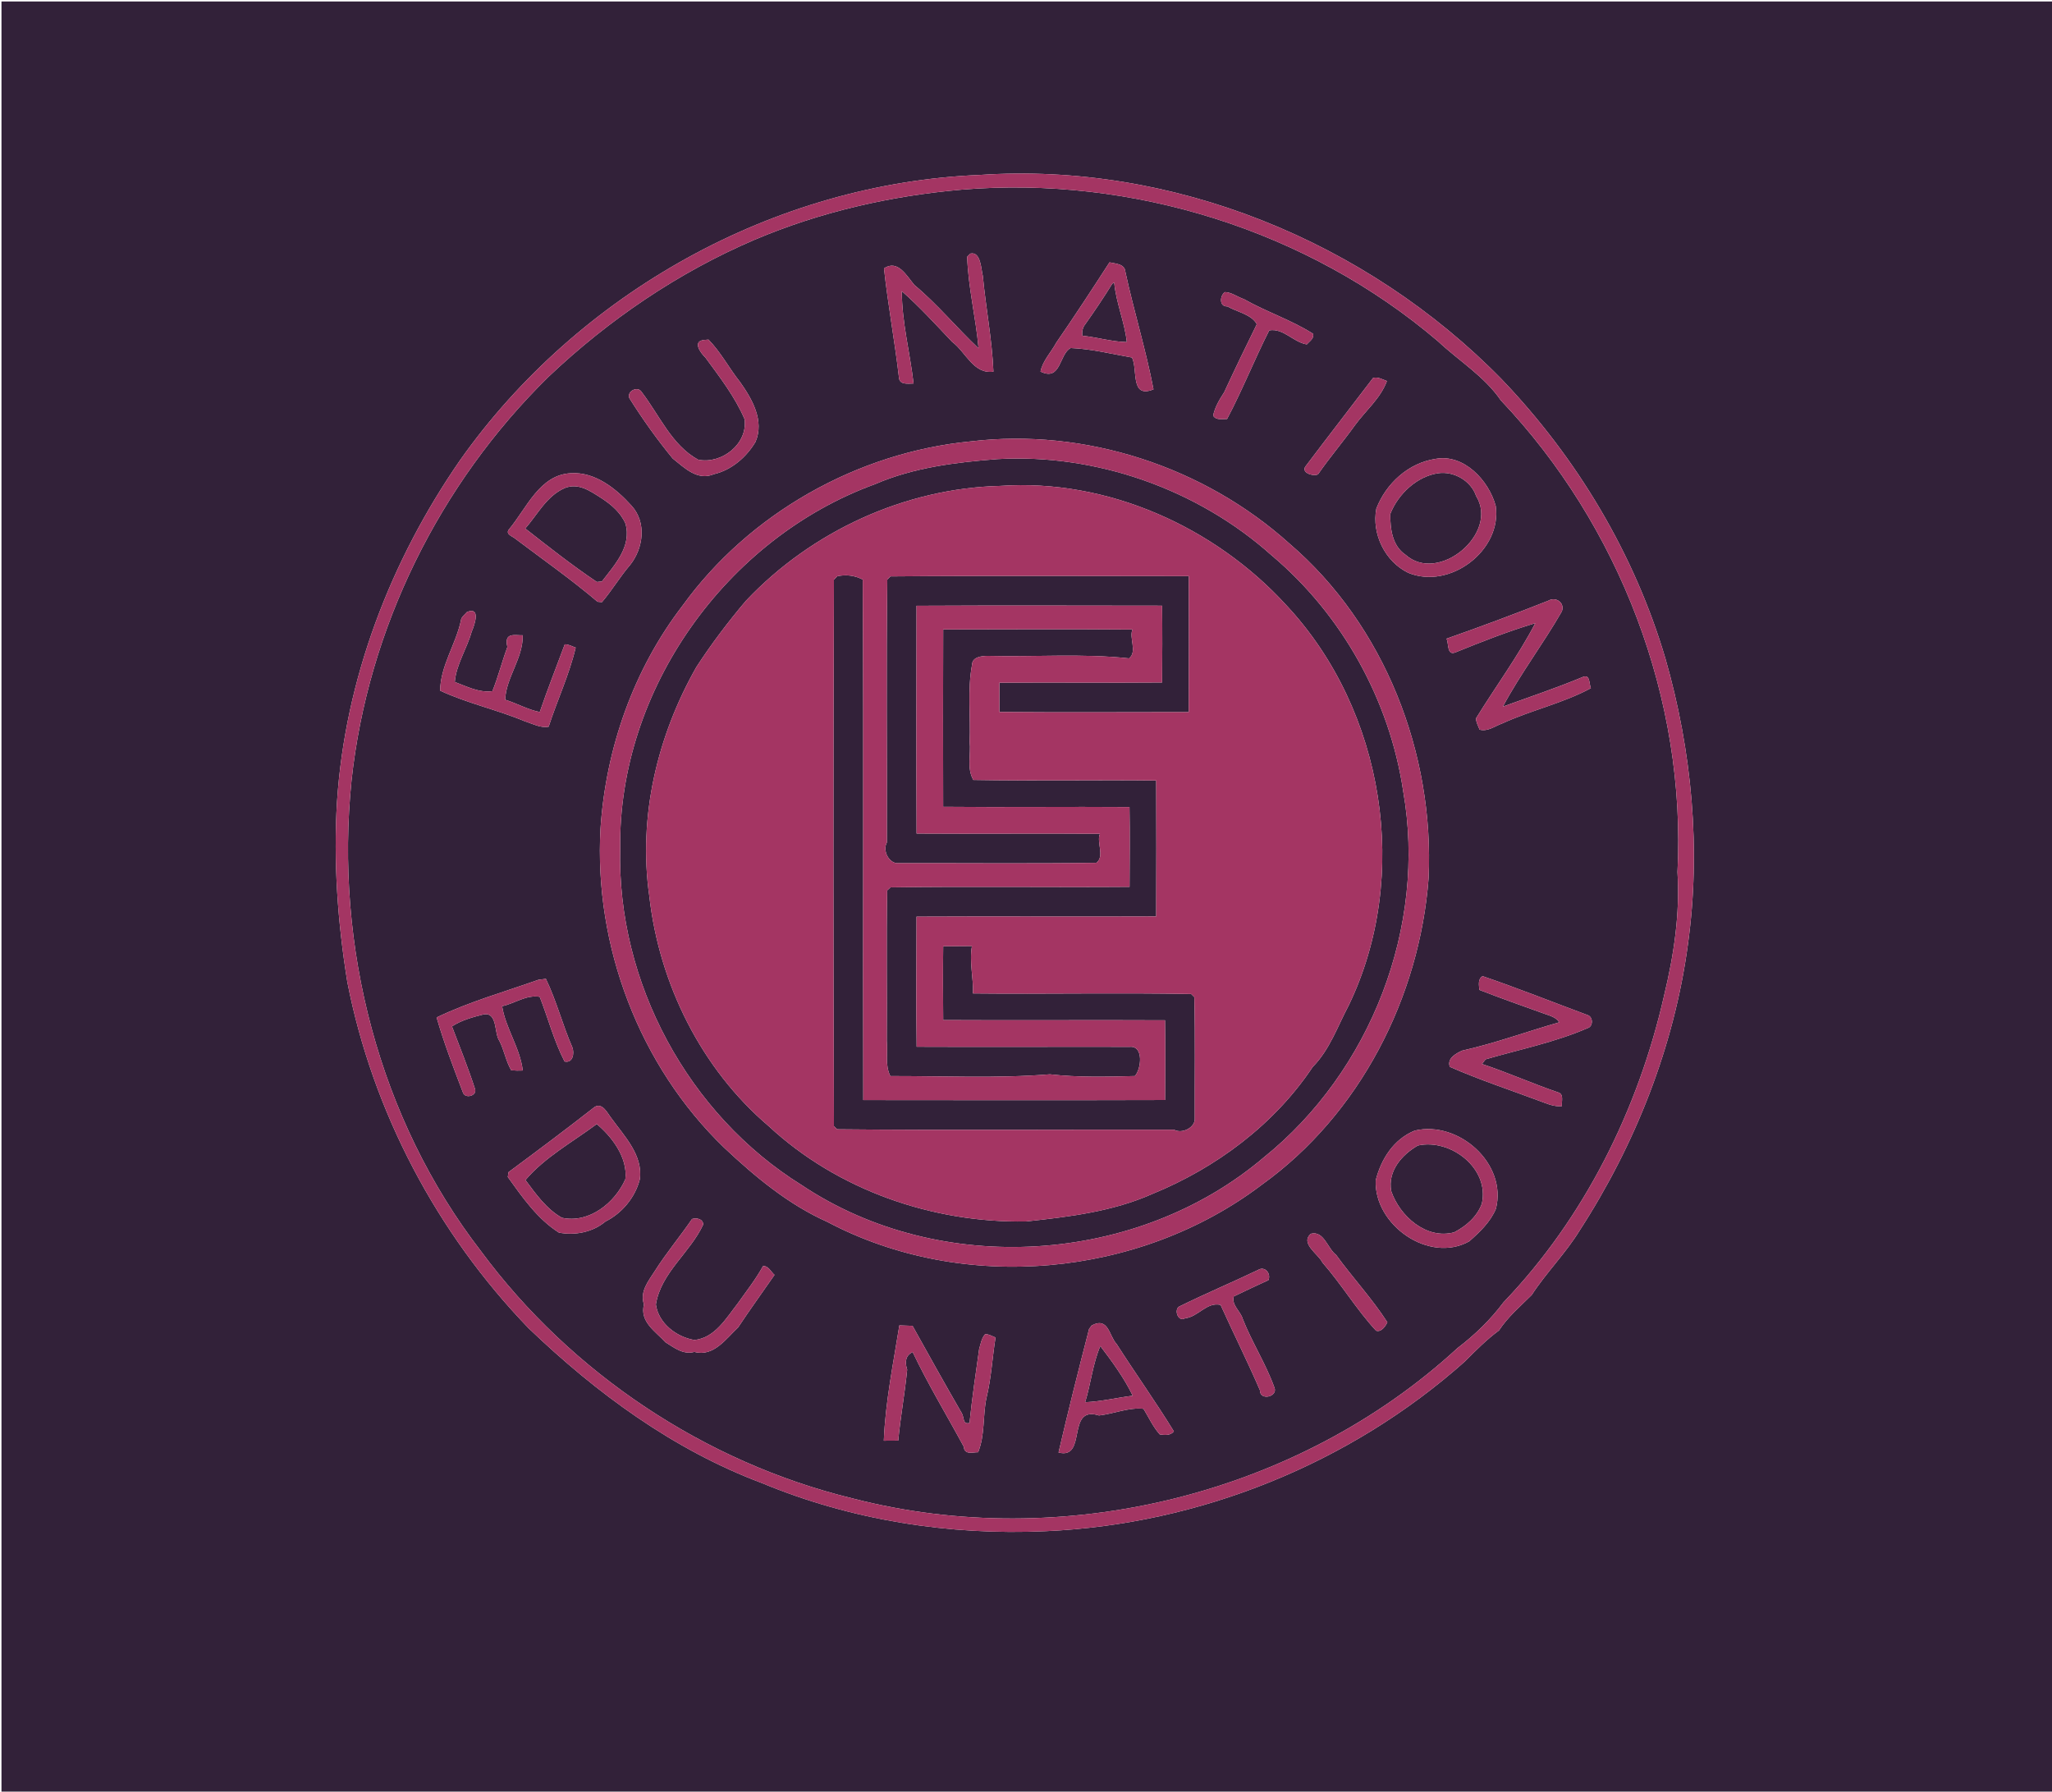 <?xml version="1.0" encoding="utf-8"?>
<!-- Generator: Adobe Illustrator 27.1.0, SVG Export Plug-In . SVG Version: 6.00 Build 0)  -->
<svg version="1.1" id="Layer_1" xmlns="http://www.w3.org/2000/svg" xmlns:xlink="http://www.w3.org/1999/xlink" x="0px" y="0px"
	 viewBox="0 0 693 605" style="enable-background:new 0 0 693 605;" xml:space="preserve">
<style type="text/css">
	.st0{fill:#322139;}
	.st1{fill:#A43563;}
</style>
<g>
	<g>
		<path class="st0" d="M0.5,0.5h693v605H0.5V0.5z M330.84,59.08c-69.31,2.8-135.53,39.82-175.46,96.31
			c-23.54,34-38.85,74-41.57,115.39c-1.25,20.31,0.24,40.71,3.48,60.79c8.56,43.81,30.27,84.87,61.21,116.93
			c22.86,21.92,48.94,41.1,78.82,52.31c30.16,12.55,63.3,17.74,95.85,16.24c51.86-2.28,102.77-22.77,141.56-57.32
			c3.66-3.69,7.32-7.37,11.51-10.47c3-4.58,7.2-8.13,11.05-11.97c4.95-7.61,11.45-14.04,16.2-21.79
			c18.85-29.11,31.94-62.21,36.56-96.64c4.44-32.15,1.36-65.18-7.57-96.36c-10.44-35.4-29.93-67.94-55.45-94.55
			C461.57,81.54,395.96,54.66,330.84,59.08z"/>
	</g>
	<g>
		<path class="st0" d="M324.84,64.04c57.58-4.76,116.91,13.76,160.86,51.26c7.06,6.62,15.61,11.77,21.16,19.89
			c40.07,42.23,62.68,100.98,59.65,159.31c0.89,14.05-1.22,28.03-4.51,41.65c-8.71,38.41-26.89,75.08-54.23,103.61
			c-4.4,5.89-9.7,11.01-15.54,15.46c-53.86,49.58-133.57,69.12-204.37,50.75c-49.76-12.14-94.97-42.31-125.4-83.44
			c-34.52-44.66-49.45-103.08-43.74-158.97c5.53-51.39,29.71-100.22,66.52-136.32c20.3-19.25,43.86-35.27,69.6-46.28
			C277.05,71.53,300.87,66.11,324.84,64.04z M327.71,85.63c-0.27,0.27-0.81,0.8-1.08,1.07c0.34,10.35,2.93,20.58,3.85,30.92
			c-7.43-6.98-13.8-14.82-21.69-21.39c-2.62-3.13-5.6-8.72-10.25-5.61c1.33,12.3,3.62,24.51,5.05,36.82
			c0.14,2.62,3.11,2.09,4.94,2.06c-1.18-10.38-3.96-20.65-3.97-31.18c6.04,5.3,11.47,11.31,17,17.12c4.61,3.42,7.17,11,13.94,10.06
			c-0.46-10.84-2.57-21.55-3.58-32.34C331.36,91.35,331.35,84.79,327.71,85.63z M374.7,88.59c-5.88,9.11-11.82,18.19-17.98,27.13
			c-1.73,3.24-4.56,6.06-5.32,9.75c7.01,3.42,6.23-5.9,10.19-7.95c7,0.28,13.82,2.01,20.7,3.21c2.05,4.02-0.72,14,7.27,10.75
			c-2.55-13.34-6.62-26.37-9.49-39.65C379.86,89.07,376.81,89.06,374.7,88.59z M413.7,98.63c-1.7,1.05-2.13,4.93,0.82,4.85
			c3.13,1.82,8.23,2.71,9.92,6.01c-3.76,7.61-7.44,15.27-11.01,22.97c-1.59,2.46-3.13,4.99-3.73,7.89c1,1.65,3.09,1.11,4.71,1.13
			c5.18-9.76,9.25-20.1,14.24-29.92c4.82-0.82,8.1,4,12.68,4.73c0.9-1.04,2.6-1.97,2.08-3.61c-7.35-4.66-15.75-7.37-23.3-11.67
			C417.96,100.31,415.98,98.71,413.7,98.63z M237.79,114.8c-4.07,0.41-1.24,4.34,0.45,5.96c4.85,6.61,9.97,13.21,13.23,20.81
			c1.09,8.37-7.75,15.25-15.67,13.67c-8.98-4.91-13.11-15.09-19.12-22.89c-1.21-2.07-5.02-0.37-4.16,2.05
			c4.46,7.1,9.34,13.95,14.66,20.42c3.94,3.1,8.34,7.7,13.99,5.28c5.92-1.39,10.96-5.78,13.98-10.89c3.06-7.16-1.13-14.44-5.2-20.19
			c-3.72-4.66-6.48-10.05-10.68-14.34C238.9,114.71,238.16,114.77,237.79,114.8z M463.71,127.63c-7.5,9.86-15.12,19.64-22.57,29.54
			c-2.19,2.36,2.25,3.81,3.97,3.02c3.94-5.7,8.45-10.98,12.5-16.61c3.61-4.95,8.62-9.04,10.78-14.92
			C466.88,128.14,465.36,127.16,463.71,127.63z M327.84,149.05c-38.26,3.69-74.82,24.33-97.32,55.46
			c-16.57,21.52-25.93,48.25-27.72,75.27c-2.22,39.64,13.07,80.07,41.7,107.72c10.42,9.8,21.71,19.23,34.92,25.12
			c45.97,24.29,105.37,18.76,146.7-12.54c33.1-23.77,53.3-63.23,56.35-103.56c1.96-42.07-14.81-85.39-47.02-112.98
			C406.57,157.57,366.52,144.45,327.84,149.05z M484.84,154.95c-9.17,1.37-16.76,8.3-20.03,16.82c-1.61,8.54,2.94,17.85,10.76,21.65
			c14.03,5.84,31.77-7.56,29.56-22.59C502.78,162.21,494.4,153.21,484.84,154.95z M192.79,159.8
			c-10.63,0.53-14.99,11.96-20.95,19.02c-1.25,1.63,1.35,2.3,2.26,3.15c9.29,7,18.83,13.69,27.7,21.23
			c0.37,0.04,1.11,0.11,1.48,0.14c3.41-3.99,6.1-8.58,9.52-12.56c4.5-5.65,5.66-14.37,0.46-20.04
			C208.07,165,200.97,159.28,192.79,159.8z M522.81,202.88c-11.34,4.49-22.78,8.75-34.29,12.79c0.79,1.65,0.1,5.67,2.88,4.68
			c8.91-3.61,17.88-7.16,27.1-9.91c-5.85,11.18-13.39,21.38-20.01,32.12c-0.03,1.37,0.75,2.57,1.2,3.83
			c2.81,0.74,5.15-1.22,7.66-2.1c9.75-4.48,20.5-6.81,29.92-11.9c-0.66-1.55-0.17-4.77-2.72-3.79c-8.85,3.7-17.99,6.74-27,10.01
			c5.95-11.11,13.65-21.24,19.93-32.17C528.54,203.43,525.37,201.37,522.81,202.88z M157.7,206.67c-0.73,0.91-1.95,1.63-2.05,2.9
			c-1.73,8.06-6.91,15.3-7.01,23.65c9.27,4.31,19.37,6.46,28.77,10.42c2.57,0.78,5.11,2.27,7.88,1.75c2.9-8.94,6.97-17.55,9.13-26.7
			c-1.22-0.41-2.38-1.15-3.69-1.11c-2.82,7.62-5.82,15.17-8.44,22.86c-4.07-0.8-7.74-2.94-11.69-4.16
			c0.3-7.51,6.11-14.03,5.93-21.77c-2.42,0.15-6.44-1.21-5.17,3.96c-1.82,4.92-3.1,10.04-5.06,14.92c-4.44,0.62-8.66-1.58-12.71-3.1
			c0.49-5.94,4.12-11.26,5.7-16.96C160.43,210.7,162.34,204.78,157.7,206.67z M500.71,329.63c-1.69,0.96-1.24,3.04-1.09,4.65
			c7.28,2.82,14.62,5.42,21.97,8.05c1.81,0.67,3.9,1.12,4.98,2.89c-10.96,3.13-21.65,7.08-32.8,9.57c-2.14,1-5.15,2.61-4.14,5.46
			c9.99,4.39,20.36,7.8,30.57,11.62c2.35,0.86,4.72,1.93,7.29,1.65c-0.18-1.6,0.78-4.06-1.3-4.65c-8.66-2.95-17.01-6.7-25.69-9.58
			c0.31-0.39,0.91-1.18,1.21-1.57c11.54-3.37,23.42-5.74,34.48-10.55c1.91-0.56,1.86-3.76,0.02-4.38
			C524.41,338.41,512.53,333.67,500.71,329.63z M181.8,330.87c-11.49,4.08-23.35,7.41-34.35,12.71c2.46,8.54,5.68,16.94,8.83,25.18
			c0.69,2.53,5.12,1.25,4.09-1.2c-2.3-7.08-5.08-14-7.73-20.96c3.24-2.14,7.14-3.16,10.86-4.1c4.59-0.57,3.34,6.46,5.14,8.96
			c1.65,3.19,2.18,6.88,4.01,9.95c1.3,0.12,2.6,0.15,3.9,0.08c-0.89-7.6-5.82-14.33-6.97-21.71c4.29-0.94,8.05-3.91,12.69-3.18
			c2.85,7.25,4.81,14.92,8.39,21.84c2.85,0.67,3.38-2.79,2.63-4.79c-3.31-7.57-5.34-15.69-8.94-23.12
			C183.71,330.62,182.44,330.79,181.8,330.87z M200.81,373.81c-9.57,7.49-19.31,14.77-29.07,22c-0.06,0.41-0.19,1.23-0.25,1.64
			c4.93,6.84,10.01,14.18,17.27,18.78c5.42,1.04,11.42-0.13,15.71-3.74c5.68-2.86,10.05-8.15,11.63-14.32
			c1.06-8.15-5.28-14.55-9.66-20.62C205.21,376.01,203.47,372.18,200.81,373.81z M477.8,381.78c-7.15,2.91-11.35,9.58-13.19,16.78
			c-0.65,15.04,18,28.22,31.58,20.62c3.57-3.15,7.13-6.52,9.01-10.99C509.09,392.9,492.55,378.31,477.8,381.78z M233.72,411.63
			c-4.06,5.94-8.71,11.47-12.57,17.57c-2.13,3.36-5.14,6.87-3.67,11.29c-1.51,5.9,3.97,9.15,7.25,12.76
			c2.95,1.82,5.92,4.3,9.78,3.26c6.49,1.77,10.66-4.42,14.75-8.24c3.98-6.01,8.22-11.83,12.31-17.76c-1.21-1.03-2.06-3.13-3.89-2.97
			c-2.45,4.47-5.61,8.47-8.55,12.62c-3.84,4.9-7.7,11.67-14.63,12.34c-6.08-1.02-12.11-5.65-13-12c1.7-10.76,11.6-17.47,15.99-27
			C237.45,411.58,235.22,411.16,233.72,411.63z M442.71,416.62c-3.79,3.25,2.62,6.93,3.91,9.73c6.44,7.34,11.45,15.81,18.09,22.99
			c1.76,0.63,3.2-1.49,3.83-2.83c-5.17-8.03-11.71-15.03-17.31-22.75C448.35,421.64,447.13,415.49,442.71,416.62z M424.81,428.87
			c-8.86,4.24-17.84,8.01-26.6,12.34c-1.81,1.09-0.35,5.32,2,3.96c4.46-0.48,7.33-5.61,12-4.53c4.34,9.61,9.1,19.11,13.3,28.84
			c-0.05,3.65,6.14,2.19,4.89-0.91c-2.87-8.01-7.58-15.27-10.71-23.22c-0.75-2.63-3.83-4.6-3.03-7.56c3.9-1.85,7.78-3.74,11.72-5.51
			C429.34,429.99,427.12,427.39,424.81,428.87z M303.73,447.56c-2.06,12.92-4.72,25.84-5.25,38.94l4.87-0.03
			c0.76-8.02,2.24-15.95,3.02-23.96c-0.95-2.92-0.34-4.9,1.85-5.95c5.19,10.92,11.5,21.3,17.25,31.94c0.23,2.94,3.08,1.85,4.86,1.9
			c2.35-5.75,1.55-12.24,2.79-18.24c1.66-6.74,2.01-13.68,3.09-20.51c-1.16-0.43-2.27-1.19-3.54-1.1c-1.23,1.4-1.48,3.29-2,5.02
			c-1.17,8.3-2.39,16.59-3.25,24.94c-2.37,0.65-1.77-2-2.62-3.32c-5.65-9.77-11.14-19.62-16.62-29.48L303.73,447.56z M368.69,447.58
			c-0.22,0.3-0.67,0.9-0.89,1.2c-3.59,13.89-7.07,27.72-10.31,41.71c9.82,2.52,2.44-16.07,13.67-12.51
			c4.98-0.56,9.99-2.79,15.02-2.25c1.78,2.9,3.2,6.09,5.5,8.65c1.63,0.23,3.62,0.45,4.76-1.03c-6.15-10.01-13-19.59-19.33-29.5
			C374.56,451.21,374.41,444.53,368.69,447.58z"/>
	</g>
	<path class="st0" d="M375.64,95.8l0.65-0.4c0.62,6.86,3.52,13.29,4.26,20.12c-5.09-0.12-10.02-1.64-15.06-2.15
		c-0.12-1.38,0.12-2.77,1.02-3.87C369.68,105.03,372.74,100.47,375.64,95.8z"/>
	<g>
		<path class="st0" d="M336.84,155.03c33.38-1.9,67.67,10.18,92.61,32.51c23.77,19.97,39.86,48.91,44.43,79.62
			c8.05,45.77-10.99,94.67-47.08,123.68c-42.74,36.29-109.28,40.58-156.02,9.37c-38.32-23.79-62.48-68.52-61.33-113.71
			c-0.7-53.65,35.91-104.76,86.05-123C308.54,157.84,322.78,156.12,336.84,155.03z M337.84,164.08
			c-32.28,0.79-63.8,15.35-85.92,38.79c-6.01,7.09-11.64,14.53-16.72,22.34c-13.24,23.27-19.74,50.63-15.92,77.37
			c3.34,29.66,17.54,58.35,40.39,77.76c23.24,21.56,55.27,32.65,86.84,32.13c14.49-1.57,29.23-3.31,42.68-9.31
			c21.51-8.79,41.14-23.39,54.12-42.85c5.77-5.85,8.4-13.7,12.18-20.81c21.09-43.71,12.04-99.63-20.97-135.02
			C410.32,177.92,373.99,161.59,337.84,164.08z"/>
	</g>
	<path class="st0" d="M485.78,159.79c5.22-0.72,11,2.55,12.73,7.7c7.82,12.61-12.69,29.83-23.84,19.84
		c-4.51-3.02-5.18-8.8-5.15-13.76C472.15,166.82,478.53,160.82,485.78,159.79z"/>
	<path class="st0" d="M190.81,164.77c4.57-1.77,8.48,1.01,12.07,3.3c3.44,2.2,6.66,4.91,8.35,8.73c2.2,7.71-3.67,13.95-7.96,19.55
		c-0.43,0.04-1.28,0.12-1.71,0.16c-8.33-5.59-16.31-11.88-24.17-18.04C181.59,173.67,184.65,167.4,190.81,164.77z"/>
	<path class="st0" d="M282.74,194.6c2.95-0.68,6-0.27,8.63,1.12c0.33,58.58-0.01,117.17,0.17,175.75
		c33.97,0.04,67.95,0.08,101.93-0.02c0.03-8.98,0.14-17.95-0.02-26.92c-24.97-0.13-49.94,0.07-74.91-0.07
		c-0.1-8.31-0.11-16.63,0-24.93c2.43-0.02,7.28-0.05,9.71-0.07c-0.96,5.26,0.53,10.66,0.34,16c24.56,0.26,49.15-0.28,73.7,0.2
		c0.27,0.26,0.8,0.8,1.07,1.06c0.31,13.59,0.09,27.19,0.14,40.79c0.29,3.22-4.25,5.49-6.99,3.98c-37.93-0.09-75.89,0.24-113.8-0.15
		c-0.27-0.26-0.8-0.8-1.07-1.06c-0.23-61.51-0.24-123.03,0-184.54C281.91,195.45,282.46,194.89,282.74,194.6z"/>
	<path class="st0" d="M300.72,194.64c33.58-0.3,67.17-0.1,100.75-0.1c0.05,15.31,0.07,30.62-0.01,45.93
		c-21.31,0.01-42.63,0.14-63.94-0.04c0-2.47,0-7.42,0-9.89c18.31-0.16,36.62,0.08,54.94-0.08c0.08-8.64,0.11-17.29,0-25.93
		c-27.64-0.03-55.29-0.11-82.93,0.03c-0.04,25.64-0.09,51.27,0.02,76.91c20.64,0.15,41.29-0.1,61.93,0.08
		c-1.27,2.75,1.71,7.58-1.2,9.81c-22.26,0.32-44.53,0.07-66.79,0.13c-3.2,0.3-5.55-4.23-3.98-6.98c0.1-29.6-0.25-59.22,0.15-88.8
		C299.92,195.44,300.46,194.91,300.72,194.64z"/>
	<path class="st0" d="M318.54,212.54c21.31-0.03,42.63-0.14,63.94,0.03c-1.28,2.71,1.7,7.54-1.18,9.75
		c-15.87-1.72-31.89-0.42-47.82-0.84c-1.98,0.03-5.14,0.39-5.19,2.93c-1.61,8.57-0.46,17.41-0.81,26.09
		c0.46,4.23-1.04,8.97,1.23,12.87c20.58,0.37,41.17-0.06,61.76,0.18c0.06,15.3,0.07,30.61-0.01,45.92
		c-26.98,0.12-53.95-0.07-80.93,0.07c0,14.64-0.17,29.29,0.04,43.93c23.98,0.11,47.96-0.03,71.94,0.03
		c4.83-0.46,3.92,7.51,1.76,9.86c-9.58,0.26-19.17,0.5-28.7-0.58c-17.91,1.43-35.95,0.57-53.89,0.59c-1.85-3.65-0.83-7.98-1.2-11.86
		c0.13-16.94-0.18-33.89,0.14-50.82c0.28-0.26,0.84-0.78,1.11-1.04c26.91-0.4,53.83,0.02,80.74-0.19
		c0.03-8.98,0.15-17.96-0.02-26.93c-20.97-0.17-41.95,0.13-62.92-0.09C318.47,252.47,318.46,232.5,318.54,212.54z"/>
	<path class="st0" d="M201.53,379.58c4.94,4.09,10.53,11.24,9.67,18.61c-3.54,8.03-12.3,15.03-21.44,13.03
		c-5.2-2.94-8.82-8.04-12.3-12.74C183.93,390.82,193.39,385.62,201.53,379.58z"/>
	<path class="st0" d="M478.84,386.82c11.06-2.46,24.32,7.77,21.61,19.63c-1.61,4.39-5.27,7.55-9.32,9.67
		c-9.45,2.58-18.43-5.49-21.3-13.93C468.62,395.43,473.4,389.95,478.84,386.82z"/>
	<path class="st0" d="M371.6,454.54c3.82,5,8.14,10.9,10.94,16.77c-5.36,0.68-10.64,1.96-16.06,2.2
		C368.4,467.26,369.05,460.52,371.6,454.54z"/>
</g>
<g>
	<g>
		<path class="st1" d="M330.84,59.08c65.12-4.42,130.73,22.46,176.19,68.87c25.52,26.61,45.01,59.15,55.45,94.55
			c8.93,31.18,12.01,64.21,7.57,96.36c-4.62,34.43-17.71,67.53-36.56,96.64c-4.75,7.75-11.25,14.18-16.2,21.79
			c-3.85,3.84-8.05,7.39-11.05,11.97c-4.19,3.1-7.85,6.78-11.51,10.47c-38.79,34.55-89.7,55.04-141.56,57.32
			c-32.55,1.5-65.69-3.69-95.85-16.24c-29.88-11.21-55.96-30.39-78.82-52.31c-30.94-32.06-52.65-73.12-61.21-116.93
			c-3.24-20.08-4.73-40.48-3.48-60.79c2.72-41.39,18.03-81.39,41.57-115.39C195.31,98.9,261.53,61.88,330.84,59.08z M324.84,64.04
			c-23.97,2.07-47.79,7.49-70,16.92c-25.74,11.01-49.3,27.03-69.6,46.28c-36.81,36.1-60.99,84.93-66.52,136.32
			c-5.71,55.89,9.22,114.31,43.74,158.97c30.43,41.13,75.64,71.3,125.4,83.44c70.8,18.37,150.51-1.17,204.37-50.75
			c5.84-4.45,11.14-9.57,15.54-15.46c27.34-28.53,45.52-65.2,54.23-103.61c3.29-13.62,5.4-27.6,4.51-41.65
			c3.03-58.33-19.58-117.08-59.65-159.31c-5.55-8.12-14.1-13.27-21.16-19.89C441.75,77.8,382.42,59.28,324.84,64.04z"/>
	</g>
	<path class="st1" d="M327.71,85.63c3.64-0.84,3.65,5.72,4.21,7.53c1.01,10.79,3.12,21.5,3.58,32.34
		c-6.77,0.94-9.33-6.64-13.94-10.06c-5.53-5.81-10.96-11.82-17-17.12c0.01,10.53,2.79,20.8,3.97,31.18
		c-1.83,0.03-4.8,0.56-4.94-2.06c-1.43-12.31-3.72-24.52-5.05-36.82c4.65-3.11,7.63,2.48,10.25,5.61
		c7.89,6.57,14.26,14.41,21.69,21.39c-0.92-10.34-3.51-20.57-3.85-30.92C326.9,86.43,327.44,85.9,327.71,85.63z"/>
	<g>
		<path class="st1" d="M374.7,88.59c2.11,0.47,5.16,0.48,5.37,3.24c2.87,13.28,6.94,26.31,9.49,39.65
			c-7.99,3.25-5.22-6.73-7.27-10.75c-6.88-1.2-13.7-2.93-20.7-3.21c-3.96,2.05-3.18,11.37-10.19,7.95c0.76-3.69,3.59-6.51,5.32-9.75
			C362.88,106.78,368.82,97.7,374.7,88.59z M375.64,95.8c-2.9,4.67-5.96,9.23-9.13,13.7c-0.9,1.1-1.14,2.49-1.02,3.87
			c5.04,0.51,9.97,2.03,15.06,2.15c-0.74-6.83-3.64-13.26-4.26-20.12L375.64,95.8z"/>
	</g>
	<path class="st1" d="M413.7,98.63c2.28,0.08,4.26,1.68,6.41,2.38c7.55,4.3,15.95,7.01,23.3,11.67c0.52,1.64-1.18,2.57-2.08,3.61
		c-4.58-0.73-7.86-5.55-12.68-4.73c-4.99,9.82-9.06,20.16-14.24,29.92c-1.62-0.02-3.71,0.52-4.71-1.13c0.6-2.9,2.14-5.43,3.73-7.89
		c3.57-7.7,7.25-15.36,11.01-22.97c-1.69-3.3-6.79-4.19-9.92-6.01C411.57,103.56,412,99.68,413.7,98.63z"/>
	<path class="st1" d="M237.79,114.8c0.37-0.03,1.11-0.09,1.48-0.12c4.2,4.29,6.96,9.68,10.68,14.34c4.07,5.75,8.26,13.03,5.2,20.19
		c-3.02,5.11-8.06,9.5-13.98,10.89c-5.65,2.42-10.05-2.18-13.99-5.28c-5.32-6.47-10.2-13.32-14.66-20.42
		c-0.86-2.42,2.95-4.12,4.16-2.05c6.01,7.8,10.14,17.98,19.12,22.89c7.92,1.58,16.76-5.3,15.67-13.67
		c-3.26-7.6-8.38-14.2-13.23-20.81C236.55,119.14,233.72,115.21,237.79,114.8z"/>
	<path class="st1" d="M463.71,127.63c1.65-0.47,3.17,0.51,4.68,1.03c-2.16,5.88-7.17,9.97-10.78,14.92
		c-4.05,5.63-8.56,10.91-12.5,16.61c-1.72,0.79-6.16-0.66-3.97-3.02C448.59,147.27,456.21,137.49,463.71,127.63z"/>
	<g>
		<path class="st1" d="M327.84,149.05c38.68-4.6,78.73,8.52,107.61,34.49c32.21,27.59,48.98,70.91,47.02,112.98
			c-3.05,40.33-23.25,79.79-56.35,103.56c-41.33,31.3-100.73,36.83-146.7,12.54c-13.21-5.89-24.5-15.32-34.92-25.12
			c-28.63-27.65-43.92-68.08-41.7-107.72c1.79-27.02,11.15-53.75,27.72-75.27C253.02,173.38,289.58,152.74,327.84,149.05z
			 M336.84,155.03c-14.06,1.09-28.3,2.81-41.34,8.47c-50.14,18.24-86.75,69.35-86.05,123c-1.15,45.19,23.01,89.92,61.33,113.71
			c46.74,31.21,113.28,26.92,156.02-9.37c36.09-29.01,55.13-77.91,47.08-123.68c-4.57-30.71-20.66-59.65-44.43-79.62
			C404.51,165.21,370.22,153.13,336.84,155.03z"/>
	</g>
	<g>
		<path class="st1" d="M484.84,154.95c9.56-1.74,17.94,7.26,20.29,15.88c2.21,15.03-15.53,28.43-29.56,22.59
			c-7.82-3.8-12.37-13.11-10.76-21.65C468.08,163.25,475.67,156.32,484.84,154.95z M485.78,159.79
			c-7.25,1.03-13.63,7.03-16.26,13.78c-0.03,4.96,0.64,10.74,5.15,13.76c11.15,9.99,31.66-7.23,23.84-19.84
			C496.78,162.34,491,159.07,485.78,159.79z"/>
	</g>
	<g>
		<path class="st1" d="M192.79,159.8c8.18-0.52,15.28,5.2,20.47,10.94c5.2,5.67,4.04,14.39-0.46,20.04
			c-3.42,3.98-6.11,8.57-9.52,12.56c-0.37-0.03-1.11-0.1-1.48-0.14c-8.87-7.54-18.41-14.23-27.7-21.23
			c-0.91-0.85-3.51-1.52-2.26-3.15C177.8,171.76,182.16,160.33,192.79,159.8z M190.81,164.77c-6.16,2.63-9.22,8.9-13.42,13.7
			c7.86,6.16,15.84,12.45,24.17,18.04c0.43-0.04,1.28-0.12,1.71-0.16c4.29-5.6,10.16-11.84,7.96-19.55
			c-1.69-3.82-4.91-6.53-8.35-8.73C199.29,165.78,195.38,163,190.81,164.77z"/>
	</g>
	<g>
		<path class="st1" d="M337.84,164.08c36.15-2.49,72.48,13.84,96.68,40.4c33.01,35.39,42.06,91.31,20.97,135.02
			c-3.78,7.11-6.41,14.96-12.18,20.81c-12.98,19.46-32.61,34.06-54.12,42.85c-13.45,6-28.19,7.74-42.68,9.31
			c-31.57,0.52-63.6-10.57-86.84-32.13c-22.85-19.41-37.05-48.1-40.39-77.76c-3.82-26.74,2.68-54.1,15.92-77.37
			c5.08-7.81,10.71-15.25,16.72-22.34C274.04,179.43,305.56,164.87,337.84,164.08z M282.74,194.6c-0.28,0.29-0.83,0.85-1.1,1.14
			c-0.24,61.51-0.23,123.03,0,184.54c0.27,0.26,0.8,0.8,1.07,1.06c37.91,0.39,75.87,0.06,113.8,0.15c2.74,1.51,7.28-0.76,6.99-3.98
			c-0.05-13.6,0.17-27.2-0.14-40.79c-0.27-0.26-0.8-0.8-1.07-1.06c-24.55-0.48-49.14,0.06-73.7-0.2c0.19-5.34-1.3-10.74-0.34-16
			c-2.43,0.02-7.28,0.05-9.71,0.07c-0.11,8.3-0.1,16.62,0,24.93c24.97,0.14,49.94-0.06,74.91,0.07c0.16,8.97,0.05,17.94,0.02,26.92
			c-33.98,0.1-67.96,0.06-101.93,0.02c-0.18-58.58,0.16-117.17-0.17-175.75C288.74,194.33,285.69,193.92,282.74,194.6z
			 M300.72,194.64c-0.26,0.27-0.8,0.8-1.06,1.07c-0.4,29.58-0.05,59.2-0.15,88.8c-1.57,2.75,0.78,7.28,3.98,6.98
			c22.26-0.06,44.53,0.19,66.79-0.13c2.91-2.23-0.07-7.06,1.2-9.81c-20.64-0.18-41.29,0.07-61.93-0.08
			c-0.11-25.64-0.06-51.27-0.02-76.91c27.64-0.14,55.29-0.06,82.93-0.03c0.11,8.64,0.08,17.29,0,25.93
			c-18.32,0.16-36.63-0.08-54.94,0.08c0,2.47,0,7.42,0,9.89c21.31,0.18,42.63,0.05,63.94,0.04c0.08-15.31,0.06-30.62,0.01-45.93
			C367.89,194.54,334.3,194.34,300.72,194.64z M318.54,212.54c-0.08,19.96-0.07,39.93-0.01,59.9c20.97,0.22,41.95-0.08,62.92,0.09
			c0.17,8.97,0.05,17.95,0.02,26.93c-26.91,0.21-53.83-0.21-80.74,0.19c-0.27,0.26-0.83,0.78-1.11,1.04
			c-0.32,16.93-0.01,33.88-0.14,50.82c0.37,3.88-0.65,8.21,1.2,11.86c17.94-0.02,35.98,0.84,53.89-0.59
			c9.53,1.08,19.12,0.84,28.7,0.58c2.16-2.35,3.07-10.32-1.76-9.86c-23.98-0.06-47.96,0.08-71.94-0.03
			c-0.21-14.64-0.04-29.29-0.04-43.93c26.98-0.14,53.95,0.05,80.93-0.07c0.08-15.31,0.07-30.62,0.01-45.92
			c-20.59-0.24-41.18,0.19-61.76-0.18c-2.27-3.9-0.77-8.64-1.23-12.87c0.35-8.68-0.8-17.52,0.81-26.09c0.05-2.54,3.21-2.9,5.19-2.93
			c15.93,0.42,31.95-0.88,47.82,0.84c2.88-2.21-0.1-7.04,1.18-9.75C361.17,212.4,339.85,212.51,318.54,212.54z"/>
	</g>
	<path class="st1" d="M522.81,202.88c2.56-1.51,5.73,0.55,4.67,3.56c-6.28,10.93-13.98,21.06-19.93,32.17
		c9.01-3.27,18.15-6.31,27-10.01c2.55-0.98,2.06,2.24,2.72,3.79c-9.42,5.09-20.17,7.42-29.92,11.9c-2.51,0.88-4.85,2.84-7.66,2.1
		c-0.45-1.26-1.23-2.46-1.2-3.83c6.62-10.74,14.16-20.94,20.01-32.12c-9.22,2.75-18.19,6.3-27.1,9.91
		c-2.78,0.99-2.09-3.03-2.88-4.68C500.03,211.63,511.47,207.37,522.81,202.88z"/>
	<path class="st1" d="M157.7,206.67c4.64-1.89,2.73,4.03,1.59,6.66c-1.58,5.7-5.21,11.02-5.7,16.96c4.05,1.52,8.27,3.72,12.71,3.1
		c1.96-4.88,3.24-10,5.06-14.92c-1.27-5.17,2.75-3.81,5.17-3.96c0.18,7.74-5.63,14.26-5.93,21.77c3.95,1.22,7.62,3.36,11.69,4.16
		c2.62-7.69,5.62-15.24,8.44-22.86c1.31-0.04,2.47,0.7,3.69,1.11c-2.16,9.15-6.23,17.76-9.13,26.7c-2.77,0.52-5.31-0.97-7.88-1.75
		c-9.4-3.96-19.5-6.11-28.77-10.42c0.1-8.35,5.28-15.59,7.01-23.65C155.75,208.3,156.97,207.58,157.7,206.67z"/>
	<path class="st1" d="M500.71,329.63c11.82,4.04,23.7,8.78,35.5,13.16c1.84,0.62,1.89,3.82-0.02,4.38
		c-11.06,4.81-22.94,7.18-34.48,10.55c-0.3,0.39-0.9,1.18-1.21,1.57c8.68,2.88,17.03,6.63,25.69,9.58c2.08,0.59,1.12,3.05,1.3,4.65
		c-2.57,0.28-4.94-0.79-7.29-1.65c-10.21-3.82-20.58-7.23-30.57-11.62c-1.01-2.85,2-4.46,4.14-5.46c11.15-2.49,21.84-6.44,32.8-9.57
		c-1.08-1.77-3.17-2.22-4.98-2.89c-7.35-2.63-14.69-5.23-21.97-8.05C499.47,332.67,499.02,330.59,500.71,329.63z"/>
	<path class="st1" d="M181.8,330.87c0.64-0.08,1.91-0.25,2.55-0.34c3.6,7.43,5.63,15.55,8.94,23.12c0.75,2,0.22,5.46-2.63,4.79
		c-3.58-6.92-5.54-14.59-8.39-21.84c-4.64-0.73-8.4,2.24-12.69,3.18c1.15,7.38,6.08,14.11,6.97,21.71c-1.3,0.07-2.6,0.04-3.9-0.08
		c-1.83-3.07-2.36-6.76-4.01-9.95c-1.8-2.5-0.55-9.53-5.14-8.96c-3.72,0.94-7.62,1.96-10.86,4.1c2.65,6.96,5.43,13.88,7.73,20.96
		c1.03,2.45-3.4,3.73-4.09,1.2c-3.15-8.24-6.37-16.64-8.83-25.18C158.45,338.28,170.31,334.95,181.8,330.87z"/>
	<g>
		<path class="st1" d="M200.81,373.81c2.66-1.63,4.4,2.2,5.63,3.74c4.38,6.07,10.72,12.47,9.66,20.62
			c-1.58,6.17-5.95,11.46-11.63,14.32c-4.29,3.61-10.29,4.78-15.71,3.74c-7.26-4.6-12.34-11.94-17.27-18.78
			c0.06-0.41,0.19-1.23,0.25-1.64C181.5,388.58,191.24,381.3,200.81,373.81z M201.53,379.58c-8.14,6.04-17.6,11.24-24.07,18.9
			c3.48,4.7,7.1,9.8,12.3,12.74c9.14,2,17.9-5,21.44-13.03C212.06,390.82,206.47,383.67,201.53,379.58z"/>
	</g>
	<g>
		<path class="st1" d="M477.8,381.78c14.75-3.47,31.29,11.12,27.4,26.41c-1.88,4.47-5.44,7.84-9.01,10.99
			c-13.58,7.6-32.23-5.58-31.58-20.62C466.45,391.36,470.65,384.69,477.8,381.78z M478.84,386.82c-5.44,3.13-10.22,8.61-9.01,15.37
			c2.87,8.44,11.85,16.51,21.3,13.93c4.05-2.12,7.71-5.28,9.32-9.67C503.16,394.59,489.9,384.36,478.84,386.82z"/>
	</g>
	<path class="st1" d="M233.72,411.63c1.5-0.47,3.73-0.05,3.77,1.87c-4.39,9.53-14.29,16.24-15.99,27c0.89,6.35,6.92,10.98,13,12
		c6.93-0.67,10.79-7.44,14.63-12.34c2.94-4.15,6.1-8.15,8.55-12.62c1.83-0.16,2.68,1.94,3.89,2.97
		c-4.09,5.93-8.33,11.75-12.31,17.76c-4.09,3.82-8.26,10.01-14.75,8.24c-3.86,1.04-6.83-1.44-9.78-3.26
		c-3.28-3.61-8.76-6.86-7.25-12.76c-1.47-4.42,1.54-7.93,3.67-11.29C225.01,423.1,229.66,417.57,233.72,411.63z"/>
	<path class="st1" d="M442.71,416.62c4.42-1.13,5.64,5.02,8.52,7.14c5.6,7.72,12.14,14.72,17.31,22.75
		c-0.63,1.34-2.07,3.46-3.83,2.83c-6.64-7.18-11.65-15.65-18.09-22.99C445.33,423.55,438.92,419.87,442.71,416.62z"/>
	<path class="st1" d="M424.81,428.87c2.31-1.48,4.53,1.12,3.57,3.41c-3.94,1.77-7.82,3.66-11.72,5.51c-0.8,2.96,2.28,4.93,3.03,7.56
		c3.13,7.95,7.84,15.21,10.71,23.22c1.25,3.1-4.94,4.56-4.89,0.91c-4.2-9.73-8.96-19.23-13.3-28.84c-4.67-1.08-7.54,4.05-12,4.53
		c-2.35,1.36-3.81-2.87-2-3.96C406.97,436.88,415.95,433.11,424.81,428.87z"/>
	<path class="st1" d="M303.73,447.56l4.45,0.15c5.48,9.86,10.97,19.71,16.62,29.48c0.85,1.32,0.25,3.97,2.62,3.32
		c0.86-8.35,2.08-16.64,3.25-24.94c0.52-1.73,0.77-3.62,2-5.02c1.27-0.09,2.38,0.67,3.54,1.1c-1.08,6.83-1.43,13.77-3.09,20.51
		c-1.24,6-0.44,12.49-2.79,18.24c-1.78-0.05-4.63,1.04-4.86-1.9c-5.75-10.64-12.06-21.02-17.25-31.94c-2.19,1.05-2.8,3.03-1.85,5.95
		c-0.78,8.01-2.26,15.94-3.02,23.96l-4.87,0.03C299.01,473.4,301.67,460.48,303.73,447.56z"/>
	<g>
		<path class="st1" d="M368.69,447.58c5.72-3.05,5.87,3.63,8.42,6.27c6.33,9.91,13.18,19.49,19.33,29.5
			c-1.14,1.48-3.13,1.26-4.76,1.03c-2.3-2.56-3.72-5.75-5.5-8.65c-5.03-0.54-10.04,1.69-15.02,2.25
			c-11.23-3.56-3.85,15.03-13.67,12.51c3.24-13.99,6.72-27.82,10.31-41.71C368.02,448.48,368.47,447.88,368.69,447.58z
			 M371.6,454.54c-2.55,5.98-3.2,12.72-5.12,18.97c5.42-0.24,10.7-1.52,16.06-2.2C379.74,465.44,375.42,459.54,371.6,454.54z"/>
	</g>
</g>
</svg>
